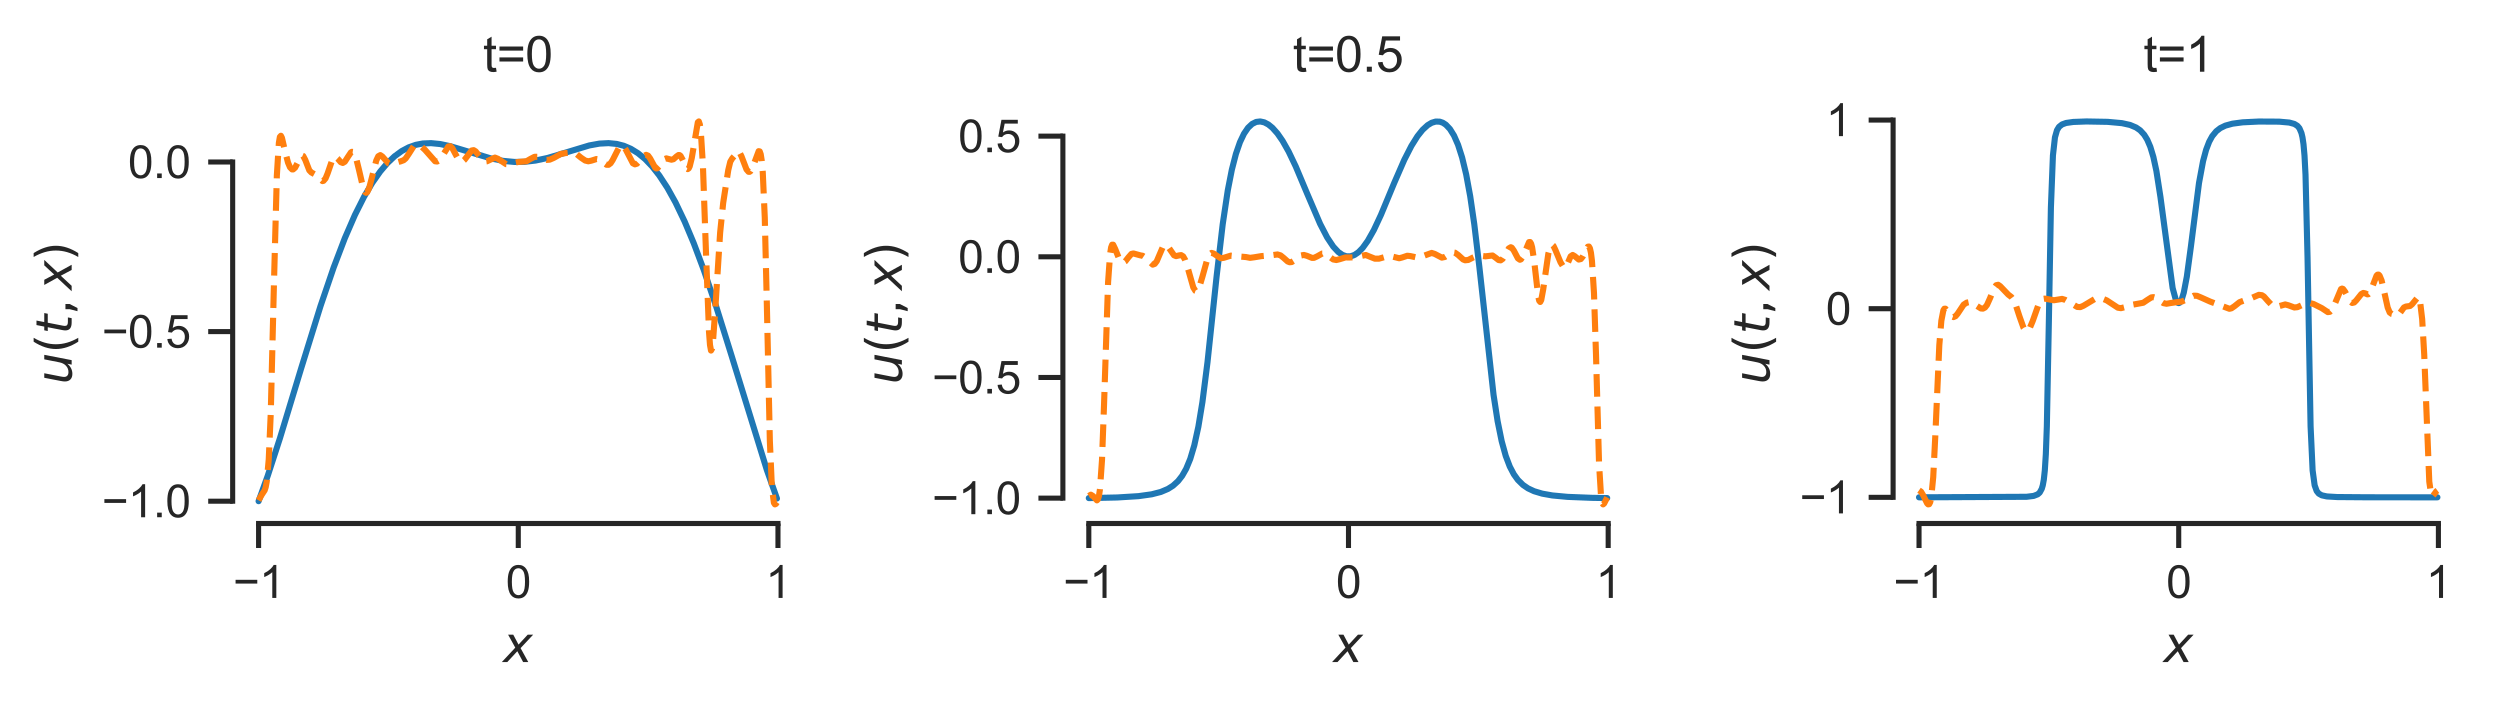 <?xml version="1.0" encoding="utf-8" standalone="no"?>
<!DOCTYPE svg PUBLIC "-//W3C//DTD SVG 1.1//EN"
  "http://www.w3.org/Graphics/SVG/1.1/DTD/svg11.dtd">
<svg xmlns:xlink="http://www.w3.org/1999/xlink" width="490.515pt" height="139.043pt" viewBox="0 0 490.515 139.043" xmlns="http://www.w3.org/2000/svg" version="1.1">
 <defs>
  <style type="text/css">*{stroke-linejoin: round; stroke-linecap: butt}</style>
 </defs>
 <g id="figure_1">
  <g id="patch_1">
   <path d="M 0 139.043 
L 490.515 139.043 
L 490.515 0 
L 0 0 
z
" style="fill: #ffffff"/>
  </g>
  <g id="axes_1">
   <g id="patch_2">
    <path d="M 45.651 102.716 
L 157.527 102.716 
L 157.527 20.072 
L 45.651 20.072 
z
" style="fill: #ffffff"/>
   </g>
   <g id="matplotlib.axis_1">
    <g id="xtick_1">
     <g id="line2d_1">
      <defs>
       <path id="mb4b8848f65" d="M 0 0 
L 0 4.8 
" style="stroke: #262626"/>
      </defs>
      <g>
       <use xlink:href="#mb4b8848f65" x="50.737" y="102.716" style="fill: #262626; stroke: #262626"/>
      </g>
     </g>
     <g id="text_1">
      <!-- −1 -->
      <g style="fill: #262626" transform="translate(45.72 117.314) scale(0.088 -0.088)">
       <defs>
        <path id="ArialMT-2212" d="M 3381 1997 
L 356 1997 
L 356 2522 
L 3381 2522 
L 3381 1997 
z
" transform="scale(0.016)"/>
        <path id="ArialMT-31" d="M 2384 0 
L 1822 0 
L 1822 3584 
Q 1619 3391 1289 3197 
Q 959 3003 697 2906 
L 697 3450 
Q 1169 3672 1522 3987 
Q 1875 4303 2022 4600 
L 2384 4600 
L 2384 0 
z
" transform="scale(0.016)"/>
       </defs>
       <use xlink:href="#ArialMT-2212"/>
       <use xlink:href="#ArialMT-31" x="58.398"/>
      </g>
     </g>
    </g>
    <g id="xtick_2">
     <g id="line2d_2">
      <g>
       <use xlink:href="#mb4b8848f65" x="101.689" y="102.716" style="fill: #262626; stroke: #262626"/>
      </g>
     </g>
     <g id="text_2">
      <!-- 0 -->
      <g style="fill: #262626" transform="translate(99.242 117.314) scale(0.088 -0.088)">
       <defs>
        <path id="ArialMT-30" d="M 266 2259 
Q 266 3072 433 3567 
Q 600 4063 929 4331 
Q 1259 4600 1759 4600 
Q 2128 4600 2406 4451 
Q 2684 4303 2865 4023 
Q 3047 3744 3150 3342 
Q 3253 2941 3253 2259 
Q 3253 1453 3087 958 
Q 2922 463 2592 192 
Q 2263 -78 1759 -78 
Q 1097 -78 719 397 
Q 266 969 266 2259 
z
M 844 2259 
Q 844 1131 1108 757 
Q 1372 384 1759 384 
Q 2147 384 2411 759 
Q 2675 1134 2675 2259 
Q 2675 3391 2411 3762 
Q 2147 4134 1753 4134 
Q 1366 4134 1134 3806 
Q 844 3388 844 2259 
z
" transform="scale(0.016)"/>
       </defs>
       <use xlink:href="#ArialMT-30"/>
      </g>
     </g>
    </g>
    <g id="xtick_3">
     <g id="line2d_3">
      <g>
       <use xlink:href="#mb4b8848f65" x="152.641" y="102.716" style="fill: #262626; stroke: #262626"/>
      </g>
     </g>
     <g id="text_3">
      <!-- 1 -->
      <g style="fill: #262626" transform="translate(150.194 117.314) scale(0.088 -0.088)">
       <use xlink:href="#ArialMT-31"/>
      </g>
     </g>
    </g>
    <g id="text_4">
     <!-- $x$ -->
     <g style="fill: #262626" transform="translate(98.709 129.935) scale(0.096 -0.096)">
      <defs>
       <path id="DejaVuSans-Oblique-78" d="M 3841 3500 
L 2234 1784 
L 3219 0 
L 2559 0 
L 1819 1388 
L 531 0 
L -166 0 
L 1556 1844 
L 641 3500 
L 1300 3500 
L 1972 2234 
L 3144 3500 
L 3841 3500 
z
" transform="scale(0.016)"/>
      </defs>
      <use xlink:href="#DejaVuSans-Oblique-78" transform="translate(0 0.312)"/>
     </g>
    </g>
   </g>
   <g id="matplotlib.axis_2">
    <g id="ytick_1">
     <g id="line2d_4">
      <defs>
       <path id="m299510eaea" d="M 0 0 
L -4.8 0 
" style="stroke: #262626"/>
      </defs>
      <g>
       <use xlink:href="#m299510eaea" x="45.651" y="98.336" style="fill: #262626; stroke: #262626"/>
      </g>
     </g>
     <g id="text_5">
      <!-- −1.0 -->
      <g style="fill: #262626" transform="translate(19.98 101.485) scale(0.088 -0.088)">
       <defs>
        <path id="ArialMT-2e" d="M 581 0 
L 581 641 
L 1222 641 
L 1222 0 
L 581 0 
z
" transform="scale(0.016)"/>
       </defs>
       <use xlink:href="#ArialMT-2212"/>
       <use xlink:href="#ArialMT-31" x="58.398"/>
       <use xlink:href="#ArialMT-2e" x="114.014"/>
       <use xlink:href="#ArialMT-30" x="141.797"/>
      </g>
     </g>
    </g>
    <g id="ytick_2">
     <g id="line2d_5">
      <g>
       <use xlink:href="#m299510eaea" x="45.651" y="65.062" style="fill: #262626; stroke: #262626"/>
      </g>
     </g>
     <g id="text_6">
      <!-- −0.5 -->
      <g style="fill: #262626" transform="translate(19.98 68.211) scale(0.088 -0.088)">
       <defs>
        <path id="ArialMT-35" d="M 266 1200 
L 856 1250 
Q 922 819 1161 601 
Q 1400 384 1738 384 
Q 2144 384 2425 690 
Q 2706 997 2706 1503 
Q 2706 1984 2436 2262 
Q 2166 2541 1728 2541 
Q 1456 2541 1237 2417 
Q 1019 2294 894 2097 
L 366 2166 
L 809 4519 
L 3088 4519 
L 3088 3981 
L 1259 3981 
L 1013 2750 
Q 1425 3038 1878 3038 
Q 2478 3038 2890 2622 
Q 3303 2206 3303 1553 
Q 3303 931 2941 478 
Q 2500 -78 1738 -78 
Q 1113 -78 717 272 
Q 322 622 266 1200 
z
" transform="scale(0.016)"/>
       </defs>
       <use xlink:href="#ArialMT-2212"/>
       <use xlink:href="#ArialMT-30" x="58.398"/>
       <use xlink:href="#ArialMT-2e" x="114.014"/>
       <use xlink:href="#ArialMT-35" x="141.797"/>
      </g>
     </g>
    </g>
    <g id="ytick_3">
     <g id="line2d_6">
      <g>
       <use xlink:href="#m299510eaea" x="45.651" y="31.787" style="fill: #262626; stroke: #262626"/>
      </g>
     </g>
     <g id="text_7">
      <!-- 0.0 -->
      <g style="fill: #262626" transform="translate(25.119 34.937) scale(0.088 -0.088)">
       <use xlink:href="#ArialMT-30"/>
       <use xlink:href="#ArialMT-2e" x="55.615"/>
       <use xlink:href="#ArialMT-30" x="83.398"/>
      </g>
     </g>
    </g>
    <g id="text_8">
     <!-- $u(t,x)$ -->
     <g style="fill: #262626" transform="translate(14.072 75.409) rotate(-90) scale(0.096 -0.096)">
      <defs>
       <path id="DejaVuSans-Oblique-75" d="M 428 1388 
L 838 3500 
L 1416 3500 
L 1006 1409 
Q 975 1256 961 1147 
Q 947 1038 947 966 
Q 947 700 1109 554 
Q 1272 409 1569 409 
Q 2031 409 2368 721 
Q 2706 1034 2809 1563 
L 3194 3500 
L 3769 3500 
L 3091 0 
L 2516 0 
L 2631 550 
Q 2388 244 2052 76 
Q 1716 -91 1338 -91 
Q 878 -91 622 161 
Q 366 413 366 863 
Q 366 956 381 1097 
Q 397 1238 428 1388 
z
" transform="scale(0.016)"/>
       <path id="DejaVuSans-28" d="M 1984 4856 
Q 1566 4138 1362 3434 
Q 1159 2731 1159 2009 
Q 1159 1288 1364 580 
Q 1569 -128 1984 -844 
L 1484 -844 
Q 1016 -109 783 600 
Q 550 1309 550 2009 
Q 550 2706 781 3412 
Q 1013 4119 1484 4856 
L 1984 4856 
z
" transform="scale(0.016)"/>
       <path id="DejaVuSans-Oblique-74" d="M 2706 3500 
L 2619 3053 
L 1472 3053 
L 1100 1153 
Q 1081 1047 1072 975 
Q 1063 903 1063 863 
Q 1063 663 1183 572 
Q 1303 481 1569 481 
L 2150 481 
L 2053 0 
L 1503 0 
Q 991 0 739 200 
Q 488 400 488 806 
Q 488 878 497 964 
Q 506 1050 525 1153 
L 897 3053 
L 409 3053 
L 500 3500 
L 978 3500 
L 1172 4494 
L 1747 4494 
L 1556 3500 
L 2706 3500 
z
" transform="scale(0.016)"/>
       <path id="DejaVuSans-2c" d="M 750 794 
L 1409 794 
L 1409 256 
L 897 -744 
L 494 -744 
L 750 256 
L 750 794 
z
" transform="scale(0.016)"/>
       <path id="DejaVuSans-29" d="M 513 4856 
L 1013 4856 
Q 1481 4119 1714 3412 
Q 1947 2706 1947 2009 
Q 1947 1309 1714 600 
Q 1481 -109 1013 -844 
L 513 -844 
Q 928 -128 1133 580 
Q 1338 1288 1338 2009 
Q 1338 2731 1133 3434 
Q 928 4138 513 4856 
z
" transform="scale(0.016)"/>
      </defs>
      <use xlink:href="#DejaVuSans-Oblique-75" transform="translate(0 0.125)"/>
      <use xlink:href="#DejaVuSans-28" transform="translate(63.379 0.125)"/>
      <use xlink:href="#DejaVuSans-Oblique-74" transform="translate(102.393 0.125)"/>
      <use xlink:href="#DejaVuSans-2c" transform="translate(141.602 0.125)"/>
      <use xlink:href="#DejaVuSans-Oblique-78" transform="translate(192.871 0.125)"/>
      <use xlink:href="#DejaVuSans-29" transform="translate(252.051 0.125)"/>
     </g>
    </g>
   </g>
   <g id="line2d_7">
    <path d="M 50.737 98.336 
L 52.528 93.361 
L 54.916 86.013 
L 59.096 72.249 
L 62.877 60.077 
L 65.465 52.481 
L 67.654 46.739 
L 69.645 42.158 
L 71.436 38.598 
L 73.028 35.895 
L 74.62 33.628 
L 76.014 31.995 
L 77.407 30.676 
L 78.8 29.654 
L 80.193 28.91 
L 81.587 28.418 
L 82.98 28.151 
L 84.572 28.086 
L 86.363 28.261 
L 88.354 28.685 
L 91.339 29.582 
L 96.315 31.087 
L 98.703 31.563 
L 100.893 31.771 
L 102.883 31.751 
L 105.072 31.5 
L 107.461 30.987 
L 110.446 30.101 
L 115.621 28.537 
L 117.611 28.177 
L 119.403 28.083 
L 120.995 28.24 
L 122.388 28.599 
L 123.781 29.196 
L 125.175 30.057 
L 126.568 31.203 
L 127.961 32.656 
L 129.354 34.428 
L 130.946 36.857 
L 132.539 39.724 
L 134.33 43.465 
L 136.121 47.73 
L 138.112 53.037 
L 140.5 60.077 
L 143.486 69.621 
L 150.452 92.185 
L 152.442 97.812 
L 152.442 97.812 
" clip-path="url(#p29f812393d)" style="fill: none; stroke: #1f77b4; stroke-width: 1.2; stroke-linecap: round"/>
   </g>
   <g id="line2d_8">
    <path d="M 50.737 98.173 
L 51.334 97.106 
L 51.931 96.198 
L 52.13 95.581 
L 52.329 94.529 
L 52.727 90.173 
L 53.125 81.075 
L 53.722 56.751 
L 54.319 34.434 
L 54.717 28.013 
L 54.916 26.862 
L 55.115 26.641 
L 55.314 27.035 
L 55.911 29.594 
L 56.508 31.901 
L 56.907 32.836 
L 57.305 33.238 
L 57.504 33.243 
L 57.902 32.898 
L 58.499 31.737 
L 59.096 30.637 
L 59.295 30.523 
L 59.494 30.609 
L 59.892 31.364 
L 60.688 33.421 
L 61.086 33.833 
L 61.882 34.27 
L 63.276 35.529 
L 63.475 35.479 
L 63.873 35.011 
L 64.271 34.047 
L 65.266 31.151 
L 65.664 30.75 
L 65.863 30.774 
L 66.261 31.129 
L 66.858 31.815 
L 67.256 31.97 
L 67.654 31.732 
L 68.251 30.803 
L 68.848 29.907 
L 69.047 29.791 
L 69.247 29.82 
L 69.446 30.015 
L 69.844 30.925 
L 70.441 33.349 
L 71.237 36.791 
L 71.635 37.698 
L 71.834 37.829 
L 72.033 37.732 
L 72.431 36.912 
L 73.028 34.61 
L 73.824 31.497 
L 74.222 30.654 
L 74.62 30.435 
L 75.018 30.706 
L 76.213 32.046 
L 76.611 32.162 
L 77.208 32.047 
L 78.601 31.659 
L 79.198 31.435 
L 79.596 31.093 
L 80.193 30.219 
L 81.188 28.653 
L 81.587 28.378 
L 81.985 28.354 
L 82.582 28.651 
L 83.378 29.393 
L 85.368 31.641 
L 85.766 31.691 
L 86.164 31.471 
L 86.562 30.982 
L 87.956 28.738 
L 88.354 28.683 
L 88.752 29.072 
L 89.349 30.205 
L 89.946 31.306 
L 90.344 31.691 
L 90.742 31.698 
L 91.14 31.362 
L 92.533 29.536 
L 92.931 29.46 
L 93.329 29.703 
L 93.927 30.482 
L 94.723 31.502 
L 95.121 31.704 
L 95.519 31.653 
L 97.111 30.92 
L 97.708 31.159 
L 99.3 32.205 
L 99.897 32.237 
L 100.893 31.944 
L 101.689 31.78 
L 103.281 31.645 
L 104.077 31.183 
L 104.873 30.77 
L 105.47 30.767 
L 106.466 31.166 
L 107.262 31.375 
L 107.859 31.324 
L 108.655 30.98 
L 110.048 30.195 
L 111.043 30.025 
L 112.437 29.913 
L 113.034 30.156 
L 114.029 30.962 
L 114.825 31.499 
L 115.422 31.645 
L 116.019 31.525 
L 117.014 31.208 
L 117.412 31.272 
L 118.009 31.634 
L 119.005 32.326 
L 119.403 32.332 
L 119.801 32.036 
L 120.199 31.422 
L 121.592 28.683 
L 121.99 28.47 
L 122.388 28.711 
L 122.786 29.351 
L 124.179 32.04 
L 124.577 32.243 
L 124.976 32.115 
L 125.573 31.499 
L 126.369 30.573 
L 126.767 30.383 
L 127.165 30.544 
L 127.563 31.097 
L 128.558 32.926 
L 128.757 33.047 
L 128.956 33.027 
L 129.354 32.626 
L 130.349 31.224 
L 130.747 31.077 
L 131.345 31.236 
L 131.743 31.335 
L 132.141 31.235 
L 132.738 30.697 
L 133.136 30.416 
L 133.335 30.431 
L 133.534 30.592 
L 133.932 31.332 
L 134.728 33.078 
L 134.927 33.18 
L 135.126 33.042 
L 135.325 32.638 
L 135.723 31.028 
L 136.917 24 
L 137.116 23.828 
L 137.316 24.423 
L 137.515 25.963 
L 137.913 32.37 
L 138.51 49.307 
L 139.107 65.046 
L 139.306 67.696 
L 139.505 68.779 
L 139.704 68.421 
L 139.903 66.858 
L 140.301 61.314 
L 141.296 45.638 
L 141.893 39.802 
L 142.888 33.375 
L 143.286 31.722 
L 143.685 31.056 
L 144.083 30.606 
L 144.68 29.747 
L 144.879 29.709 
L 145.078 29.865 
L 145.476 30.65 
L 146.471 33.248 
L 146.869 33.705 
L 147.068 33.715 
L 147.267 33.573 
L 147.665 32.859 
L 148.859 29.661 
L 149.058 29.708 
L 149.257 30.26 
L 149.456 31.526 
L 149.656 33.781 
L 150.054 42.702 
L 150.452 59.369 
L 151.049 86.487 
L 151.447 95.579 
L 151.845 98.653 
L 152.044 98.959 
L 152.243 98.864 
L 152.442 98.562 
L 152.442 98.562 
" clip-path="url(#p29f812393d)" style="fill: none; stroke-dasharray: 4.44,1.92; stroke-dashoffset: 0; stroke: #ff7f0e; stroke-width: 1.2"/>
   </g>
   <g id="patch_3">
    <path d="M 45.651 98.336 
L 45.651 31.787 
" style="fill: none; stroke: #262626; stroke-linejoin: miter; stroke-linecap: square"/>
   </g>
   <g id="patch_4">
    <path d="M 50.737 102.716 
L 152.641 102.716 
" style="fill: none; stroke: #262626; stroke-linejoin: miter; stroke-linecap: square"/>
   </g>
   <g id="text_9">
    <!-- t=0 -->
    <g style="fill: #262626" transform="translate(94.783 14.072) scale(0.096 -0.096)">
     <defs>
      <path id="ArialMT-74" d="M 1650 503 
L 1731 6 
Q 1494 -44 1306 -44 
Q 1000 -44 831 53 
Q 663 150 594 308 
Q 525 466 525 972 
L 525 2881 
L 113 2881 
L 113 3319 
L 525 3319 
L 525 4141 
L 1084 4478 
L 1084 3319 
L 1650 3319 
L 1650 2881 
L 1084 2881 
L 1084 941 
Q 1084 700 1114 631 
Q 1144 563 1211 522 
Q 1278 481 1403 481 
Q 1497 481 1650 503 
z
" transform="scale(0.016)"/>
      <path id="ArialMT-3d" d="M 3381 2694 
L 356 2694 
L 356 3219 
L 3381 3219 
L 3381 2694 
z
M 3381 1303 
L 356 1303 
L 356 1828 
L 3381 1828 
L 3381 1303 
z
" transform="scale(0.016)"/>
     </defs>
     <use xlink:href="#ArialMT-74"/>
     <use xlink:href="#ArialMT-3d" x="27.783"/>
     <use xlink:href="#ArialMT-30" x="86.182"/>
    </g>
   </g>
  </g>
  <g id="axes_2">
   <g id="patch_5">
    <path d="M 208.545 102.716 
L 320.421 102.716 
L 320.421 20.072 
L 208.545 20.072 
z
" style="fill: #ffffff"/>
   </g>
   <g id="matplotlib.axis_3">
    <g id="xtick_4">
     <g id="line2d_9">
      <g>
       <use xlink:href="#mb4b8848f65" x="213.631" y="102.716" style="fill: #262626; stroke: #262626"/>
      </g>
     </g>
     <g id="text_10">
      <!-- −1 -->
      <g style="fill: #262626" transform="translate(208.614 117.314) scale(0.088 -0.088)">
       <use xlink:href="#ArialMT-2212"/>
       <use xlink:href="#ArialMT-31" x="58.398"/>
      </g>
     </g>
    </g>
    <g id="xtick_5">
     <g id="line2d_10">
      <g>
       <use xlink:href="#mb4b8848f65" x="264.583" y="102.716" style="fill: #262626; stroke: #262626"/>
      </g>
     </g>
     <g id="text_11">
      <!-- 0 -->
      <g style="fill: #262626" transform="translate(262.136 117.314) scale(0.088 -0.088)">
       <use xlink:href="#ArialMT-30"/>
      </g>
     </g>
    </g>
    <g id="xtick_6">
     <g id="line2d_11">
      <g>
       <use xlink:href="#mb4b8848f65" x="315.535" y="102.716" style="fill: #262626; stroke: #262626"/>
      </g>
     </g>
     <g id="text_12">
      <!-- 1 -->
      <g style="fill: #262626" transform="translate(313.088 117.314) scale(0.088 -0.088)">
       <use xlink:href="#ArialMT-31"/>
      </g>
     </g>
    </g>
    <g id="text_13">
     <!-- $x$ -->
     <g style="fill: #262626" transform="translate(261.603 129.935) scale(0.096 -0.096)">
      <use xlink:href="#DejaVuSans-Oblique-78" transform="translate(0 0.312)"/>
     </g>
    </g>
   </g>
   <g id="matplotlib.axis_4">
    <g id="ytick_4">
     <g id="line2d_12">
      <g>
       <use xlink:href="#m299510eaea" x="208.545" y="97.734" style="fill: #262626; stroke: #262626"/>
      </g>
     </g>
     <g id="text_14">
      <!-- −1.0 -->
      <g style="fill: #262626" transform="translate(182.874 100.883) scale(0.088 -0.088)">
       <use xlink:href="#ArialMT-2212"/>
       <use xlink:href="#ArialMT-31" x="58.398"/>
       <use xlink:href="#ArialMT-2e" x="114.014"/>
       <use xlink:href="#ArialMT-30" x="141.797"/>
      </g>
     </g>
    </g>
    <g id="ytick_5">
     <g id="line2d_13">
      <g>
       <use xlink:href="#m299510eaea" x="208.545" y="74.06" style="fill: #262626; stroke: #262626"/>
      </g>
     </g>
     <g id="text_15">
      <!-- −0.5 -->
      <g style="fill: #262626" transform="translate(182.874 77.209) scale(0.088 -0.088)">
       <use xlink:href="#ArialMT-2212"/>
       <use xlink:href="#ArialMT-30" x="58.398"/>
       <use xlink:href="#ArialMT-2e" x="114.014"/>
       <use xlink:href="#ArialMT-35" x="141.797"/>
      </g>
     </g>
    </g>
    <g id="ytick_6">
     <g id="line2d_14">
      <g>
       <use xlink:href="#m299510eaea" x="208.545" y="50.386" style="fill: #262626; stroke: #262626"/>
      </g>
     </g>
     <g id="text_16">
      <!-- 0.0 -->
      <g style="fill: #262626" transform="translate(188.013 53.536) scale(0.088 -0.088)">
       <use xlink:href="#ArialMT-30"/>
       <use xlink:href="#ArialMT-2e" x="55.615"/>
       <use xlink:href="#ArialMT-30" x="83.398"/>
      </g>
     </g>
    </g>
    <g id="ytick_7">
     <g id="line2d_15">
      <g>
       <use xlink:href="#m299510eaea" x="208.545" y="26.713" style="fill: #262626; stroke: #262626"/>
      </g>
     </g>
     <g id="text_17">
      <!-- 0.5 -->
      <g style="fill: #262626" transform="translate(188.013 29.862) scale(0.088 -0.088)">
       <use xlink:href="#ArialMT-30"/>
       <use xlink:href="#ArialMT-2e" x="55.615"/>
       <use xlink:href="#ArialMT-35" x="83.398"/>
      </g>
     </g>
    </g>
    <g id="text_18">
     <!-- $u(t,x)$ -->
     <g style="fill: #262626" transform="translate(176.965 75.409) rotate(-90) scale(0.096 -0.096)">
      <use xlink:href="#DejaVuSans-Oblique-75" transform="translate(0 0.125)"/>
      <use xlink:href="#DejaVuSans-28" transform="translate(63.379 0.125)"/>
      <use xlink:href="#DejaVuSans-Oblique-74" transform="translate(102.393 0.125)"/>
      <use xlink:href="#DejaVuSans-2c" transform="translate(141.602 0.125)"/>
      <use xlink:href="#DejaVuSans-Oblique-78" transform="translate(192.871 0.125)"/>
      <use xlink:href="#DejaVuSans-29" transform="translate(252.051 0.125)"/>
     </g>
    </g>
   </g>
   <g id="line2d_16">
    <path d="M 213.631 97.728 
L 219.203 97.607 
L 223.383 97.347 
L 225.971 96.985 
L 227.762 96.523 
L 229.155 95.932 
L 230.15 95.3 
L 231.145 94.391 
L 231.941 93.37 
L 232.738 91.971 
L 233.534 90.039 
L 234.33 87.371 
L 235.126 83.728 
L 235.922 78.889 
L 236.917 71.071 
L 238.709 54.196 
L 239.903 43.993 
L 240.898 37.354 
L 241.694 33.299 
L 242.49 30.205 
L 243.286 27.899 
L 244.082 26.227 
L 244.879 25.065 
L 245.675 24.32 
L 246.471 23.925 
L 247.267 23.831 
L 248.063 24.005 
L 248.859 24.425 
L 249.655 25.074 
L 250.651 26.191 
L 251.646 27.628 
L 252.84 29.741 
L 254.233 32.662 
L 256.422 37.87 
L 259.01 43.914 
L 260.403 46.599 
L 261.597 48.39 
L 262.592 49.458 
L 263.389 50.014 
L 264.185 50.294 
L 264.981 50.294 
L 265.777 50.014 
L 266.573 49.458 
L 267.369 48.635 
L 268.364 47.254 
L 269.559 45.134 
L 270.952 42.156 
L 273.539 35.928 
L 275.53 31.357 
L 276.923 28.634 
L 278.117 26.728 
L 279.112 25.481 
L 280.107 24.566 
L 280.903 24.088 
L 281.7 23.85 
L 282.496 23.874 
L 283.093 24.082 
L 283.69 24.471 
L 284.486 25.313 
L 285.282 26.593 
L 286.078 28.411 
L 286.874 30.898 
L 287.671 34.216 
L 288.467 38.538 
L 289.263 43.993 
L 290.258 52.358 
L 293.044 77.479 
L 293.841 82.637 
L 294.637 86.561 
L 295.433 89.45 
L 296.229 91.545 
L 297.025 93.061 
L 297.821 94.165 
L 298.816 95.144 
L 299.811 95.822 
L 301.006 96.381 
L 302.598 96.857 
L 304.588 97.21 
L 307.574 97.489 
L 312.35 97.678 
L 315.336 97.728 
L 315.336 97.728 
" clip-path="url(#p3258071ee9)" style="fill: none; stroke: #1f77b4; stroke-width: 1.2; stroke-linecap: round"/>
   </g>
   <g id="line2d_17">
    <path d="M 213.631 97.307 
L 214.029 97.063 
L 214.427 97.303 
L 215.223 98.17 
L 215.422 97.976 
L 215.621 97.317 
L 215.82 95.981 
L 216.218 90.292 
L 216.616 79.458 
L 217.412 55.376 
L 217.81 49.8 
L 218.009 48.537 
L 218.208 48.014 
L 218.407 48.014 
L 218.805 48.841 
L 219.601 50.836 
L 220 51.363 
L 220.398 51.496 
L 220.796 51.272 
L 221.393 50.505 
L 221.99 49.822 
L 222.388 49.732 
L 223.781 50.112 
L 224.179 50.179 
L 224.577 50.443 
L 226.17 51.919 
L 226.568 51.775 
L 226.966 51.245 
L 227.563 49.844 
L 228.16 48.447 
L 228.558 48.022 
L 228.757 48.016 
L 229.155 48.357 
L 230.349 50.086 
L 230.747 50.251 
L 231.344 50.113 
L 231.742 50.054 
L 232.141 50.297 
L 232.539 51.001 
L 233.136 52.899 
L 234.131 56.397 
L 234.529 57.048 
L 234.728 57.115 
L 234.927 57.005 
L 235.325 56.288 
L 235.922 54.291 
L 236.917 50.701 
L 237.315 49.907 
L 237.713 49.622 
L 238.111 49.739 
L 239.505 50.671 
L 240.102 50.589 
L 241.495 50.156 
L 242.689 50.282 
L 244.481 50.439 
L 245.277 50.588 
L 246.073 50.484 
L 247.466 50.255 
L 249.655 50.061 
L 250.651 49.926 
L 251.248 50.104 
L 251.845 50.585 
L 252.641 51.297 
L 253.039 51.455 
L 253.437 51.414 
L 254.034 51.045 
L 255.228 50.135 
L 255.825 50.021 
L 256.422 50.191 
L 257.418 50.597 
L 257.816 50.589 
L 258.413 50.312 
L 259.408 49.755 
L 259.806 49.759 
L 260.403 50.066 
L 261.597 50.91 
L 262.194 51.015 
L 262.791 50.874 
L 263.986 50.51 
L 264.981 50.515 
L 265.976 50.464 
L 267.966 50.032 
L 268.762 50.359 
L 269.758 50.754 
L 270.554 50.755 
L 271.748 50.416 
L 272.544 50.252 
L 273.141 50.323 
L 274.534 50.672 
L 275.131 50.514 
L 276.127 50.178 
L 276.724 50.245 
L 278.117 50.551 
L 278.714 50.423 
L 280.903 49.627 
L 281.501 49.82 
L 282.894 50.546 
L 283.491 50.419 
L 284.486 49.774 
L 285.083 49.53 
L 285.481 49.585 
L 286.078 50.009 
L 287.073 50.91 
L 287.471 51.067 
L 288.069 51.009 
L 289.064 50.504 
L 289.86 50.184 
L 290.457 50.171 
L 291.452 50.295 
L 292.845 50.129 
L 293.442 50.557 
L 294.04 51.026 
L 294.438 51.081 
L 294.836 50.797 
L 295.433 49.799 
L 296.03 48.742 
L 296.428 48.509 
L 296.627 48.604 
L 297.025 49.168 
L 297.821 50.688 
L 298.219 50.964 
L 298.418 50.889 
L 298.816 50.312 
L 300.01 47.5 
L 300.21 47.486 
L 300.409 47.803 
L 300.608 48.511 
L 301.006 51.154 
L 301.802 58.119 
L 302.001 59.001 
L 302.2 59.245 
L 302.399 58.872 
L 302.797 56.71 
L 303.792 49.776 
L 304.19 48.367 
L 304.389 48.074 
L 304.588 48.036 
L 304.787 48.218 
L 305.185 49.052 
L 306.18 51.458 
L 306.778 52.439 
L 306.977 52.543 
L 307.176 52.445 
L 307.574 51.674 
L 308.171 50.295 
L 308.569 50.028 
L 308.967 50.259 
L 309.763 50.922 
L 310.161 50.831 
L 310.559 50.331 
L 311.554 48.402 
L 311.753 48.372 
L 311.952 48.713 
L 312.151 49.584 
L 312.35 51.179 
L 312.749 57.504 
L 313.147 69.611 
L 313.744 91.012 
L 314.142 97.542 
L 314.341 98.666 
L 314.54 98.959 
L 314.739 98.791 
L 315.336 97.607 
L 315.336 97.607 
" clip-path="url(#p3258071ee9)" style="fill: none; stroke-dasharray: 4.44,1.92; stroke-dashoffset: 0; stroke: #ff7f0e; stroke-width: 1.2"/>
   </g>
   <g id="patch_6">
    <path d="M 208.545 97.734 
L 208.545 26.713 
" style="fill: none; stroke: #262626; stroke-linejoin: miter; stroke-linecap: square"/>
   </g>
   <g id="patch_7">
    <path d="M 213.631 102.716 
L 315.535 102.716 
" style="fill: none; stroke: #262626; stroke-linejoin: miter; stroke-linecap: square"/>
   </g>
   <g id="text_19">
    <!-- t=0.5 -->
    <g style="fill: #262626" transform="translate(253.674 14.072) scale(0.096 -0.096)">
     <use xlink:href="#ArialMT-74"/>
     <use xlink:href="#ArialMT-3d" x="27.783"/>
     <use xlink:href="#ArialMT-30" x="86.182"/>
     <use xlink:href="#ArialMT-2e" x="141.797"/>
     <use xlink:href="#ArialMT-35" x="169.58"/>
    </g>
   </g>
  </g>
  <g id="axes_3">
   <g id="patch_8">
    <path d="M 371.439 102.716 
L 483.315 102.716 
L 483.315 20.072 
L 371.439 20.072 
z
" style="fill: #ffffff"/>
   </g>
   <g id="matplotlib.axis_5">
    <g id="xtick_7">
     <g id="line2d_18">
      <g>
       <use xlink:href="#mb4b8848f65" x="376.525" y="102.716" style="fill: #262626; stroke: #262626"/>
      </g>
     </g>
     <g id="text_20">
      <!-- −1 -->
      <g style="fill: #262626" transform="translate(371.508 117.314) scale(0.088 -0.088)">
       <use xlink:href="#ArialMT-2212"/>
       <use xlink:href="#ArialMT-31" x="58.398"/>
      </g>
     </g>
    </g>
    <g id="xtick_8">
     <g id="line2d_19">
      <g>
       <use xlink:href="#mb4b8848f65" x="427.477" y="102.716" style="fill: #262626; stroke: #262626"/>
      </g>
     </g>
     <g id="text_21">
      <!-- 0 -->
      <g style="fill: #262626" transform="translate(425.03 117.314) scale(0.088 -0.088)">
       <use xlink:href="#ArialMT-30"/>
      </g>
     </g>
    </g>
    <g id="xtick_9">
     <g id="line2d_20">
      <g>
       <use xlink:href="#mb4b8848f65" x="478.429" y="102.716" style="fill: #262626; stroke: #262626"/>
      </g>
     </g>
     <g id="text_22">
      <!-- 1 -->
      <g style="fill: #262626" transform="translate(475.982 117.314) scale(0.088 -0.088)">
       <use xlink:href="#ArialMT-31"/>
      </g>
     </g>
    </g>
    <g id="text_23">
     <!-- $x$ -->
     <g style="fill: #262626" transform="translate(424.497 129.935) scale(0.096 -0.096)">
      <use xlink:href="#DejaVuSans-Oblique-78" transform="translate(0 0.312)"/>
     </g>
    </g>
   </g>
   <g id="matplotlib.axis_6">
    <g id="ytick_8">
     <g id="line2d_21">
      <g>
       <use xlink:href="#m299510eaea" x="371.439" y="97.577" style="fill: #262626; stroke: #262626"/>
      </g>
     </g>
     <g id="text_24">
      <!-- −1 -->
      <g style="fill: #262626" transform="translate(353.106 100.726) scale(0.088 -0.088)">
       <use xlink:href="#ArialMT-2212"/>
       <use xlink:href="#ArialMT-31" x="58.398"/>
      </g>
     </g>
    </g>
    <g id="ytick_9">
     <g id="line2d_22">
      <g>
       <use xlink:href="#m299510eaea" x="371.439" y="60.567" style="fill: #262626; stroke: #262626"/>
      </g>
     </g>
     <g id="text_25">
      <!-- 0 -->
      <g style="fill: #262626" transform="translate(358.246 63.717) scale(0.088 -0.088)">
       <use xlink:href="#ArialMT-30"/>
      </g>
     </g>
    </g>
    <g id="ytick_10">
     <g id="line2d_23">
      <g>
       <use xlink:href="#m299510eaea" x="371.439" y="23.558" style="fill: #262626; stroke: #262626"/>
      </g>
     </g>
     <g id="text_26">
      <!-- 1 -->
      <g style="fill: #262626" transform="translate(358.246 26.707) scale(0.088 -0.088)">
       <use xlink:href="#ArialMT-31"/>
      </g>
     </g>
    </g>
    <g id="text_27">
     <!-- $u(t,x)$ -->
     <g style="fill: #262626" transform="translate(347.198 75.409) rotate(-90) scale(0.096 -0.096)">
      <use xlink:href="#DejaVuSans-Oblique-75" transform="translate(0 0.125)"/>
      <use xlink:href="#DejaVuSans-28" transform="translate(63.379 0.125)"/>
      <use xlink:href="#DejaVuSans-Oblique-74" transform="translate(102.393 0.125)"/>
      <use xlink:href="#DejaVuSans-2c" transform="translate(141.602 0.125)"/>
      <use xlink:href="#DejaVuSans-Oblique-78" transform="translate(192.871 0.125)"/>
      <use xlink:href="#DejaVuSans-29" transform="translate(252.051 0.125)"/>
     </g>
    </g>
   </g>
   <g id="line2d_24">
    <path d="M 376.525 97.577 
L 397.622 97.473 
L 399.015 97.3 
L 399.811 96.989 
L 400.209 96.632 
L 400.607 95.897 
L 400.806 95.222 
L 401.005 94.133 
L 401.205 92.302 
L 401.404 89.126 
L 401.603 83.64 
L 402.001 62.939 
L 402.399 40.712 
L 402.797 30.506 
L 403.195 26.947 
L 403.593 25.549 
L 403.991 24.891 
L 404.588 24.414 
L 405.384 24.127 
L 406.777 23.928 
L 409.365 23.831 
L 413.545 23.908 
L 416.331 24.163 
L 417.923 24.514 
L 419.117 25.017 
L 419.914 25.573 
L 420.71 26.44 
L 421.307 27.414 
L 421.904 28.806 
L 422.501 30.788 
L 423.098 33.553 
L 423.894 38.661 
L 426.283 56.512 
L 426.88 58.726 
L 427.278 59.39 
L 427.477 59.473 
L 427.676 59.39 
L 428.074 58.726 
L 428.472 57.408 
L 429.069 54.276 
L 429.865 48.391 
L 431.457 35.904 
L 432.254 31.614 
L 432.851 29.391 
L 433.448 27.824 
L 434.045 26.727 
L 434.841 25.754 
L 435.637 25.134 
L 436.632 24.65 
L 438.025 24.267 
L 440.016 24.001 
L 443.2 23.846 
L 447.181 23.869 
L 449.171 24.046 
L 450.166 24.319 
L 450.764 24.688 
L 451.162 25.165 
L 451.56 26.105 
L 451.759 26.947 
L 451.958 28.284 
L 452.157 30.506 
L 452.356 34.306 
L 452.754 50.548 
L 453.351 83.64 
L 453.749 92.302 
L 454.147 95.222 
L 454.545 96.336 
L 454.943 96.839 
L 455.54 97.184 
L 456.535 97.402 
L 458.526 97.522 
L 464.696 97.571 
L 478.23 97.577 
L 478.23 97.577 
" clip-path="url(#p58d361c861)" style="fill: none; stroke: #1f77b4; stroke-width: 1.2; stroke-linecap: round"/>
   </g>
   <g id="line2d_25">
    <path d="M 376.525 96.198 
L 376.923 96.474 
L 377.321 97.136 
L 378.117 98.76 
L 378.316 98.959 
L 378.515 98.925 
L 378.714 98.54 
L 378.913 97.653 
L 379.311 93.623 
L 379.709 85.717 
L 380.505 67.714 
L 380.903 62.935 
L 381.301 60.879 
L 381.5 60.571 
L 381.699 60.566 
L 382.097 61.028 
L 382.894 62.062 
L 383.292 62.213 
L 383.69 62.038 
L 384.088 61.567 
L 385.282 59.771 
L 385.879 59.382 
L 386.476 59.26 
L 387.073 59.429 
L 387.869 60.021 
L 388.665 60.52 
L 389.064 60.552 
L 389.462 60.344 
L 389.86 59.832 
L 390.457 58.502 
L 391.253 56.515 
L 391.651 55.97 
L 392.049 55.874 
L 392.447 56.146 
L 394.039 57.809 
L 394.636 58.265 
L 395.035 58.795 
L 395.433 59.632 
L 396.229 62.071 
L 397.025 64.313 
L 397.423 64.861 
L 397.622 64.943 
L 397.821 64.896 
L 398.219 64.435 
L 398.816 63.025 
L 400.01 59.655 
L 400.408 58.979 
L 400.806 58.647 
L 401.205 58.592 
L 402.996 58.911 
L 404.588 58.648 
L 405.185 58.827 
L 406.18 59.399 
L 407.574 60.225 
L 408.171 60.256 
L 408.768 60.003 
L 410.957 58.692 
L 411.753 58.514 
L 412.549 58.603 
L 413.345 58.932 
L 414.341 59.587 
L 415.535 60.372 
L 416.132 60.464 
L 416.928 60.265 
L 418.52 59.769 
L 420.511 59.404 
L 421.307 58.861 
L 422.103 58.357 
L 422.501 58.301 
L 422.899 58.414 
L 423.695 58.972 
L 424.491 59.483 
L 425.088 59.597 
L 425.885 59.459 
L 427.079 59.285 
L 428.074 59.17 
L 428.87 58.829 
L 430.462 58.014 
L 431.059 58.038 
L 431.855 58.368 
L 433.647 59.172 
L 437.428 60.586 
L 437.826 60.488 
L 438.424 60.079 
L 439.419 59.287 
L 440.215 58.993 
L 441.409 58.623 
L 443.2 57.851 
L 443.797 57.92 
L 444.195 58.174 
L 444.992 59.079 
L 445.788 59.912 
L 446.385 60.173 
L 446.982 60.119 
L 448.375 59.735 
L 448.972 59.891 
L 450.166 60.331 
L 450.764 60.269 
L 451.759 59.815 
L 452.555 59.489 
L 453.152 59.434 
L 453.948 59.655 
L 455.54 60.451 
L 456.735 61.241 
L 457.133 61.181 
L 457.531 60.793 
L 457.929 60.045 
L 459.322 56.72 
L 459.521 56.624 
L 459.72 56.693 
L 460.118 57.237 
L 461.113 59.146 
L 461.511 59.443 
L 461.909 59.343 
L 462.307 58.941 
L 463.303 57.689 
L 463.701 57.478 
L 464.099 57.569 
L 464.497 57.755 
L 464.696 57.728 
L 464.895 57.548 
L 465.293 56.711 
L 466.288 54.089 
L 466.487 53.892 
L 466.686 53.88 
L 466.885 54.065 
L 467.283 55.028 
L 467.88 57.637 
L 468.477 60.339 
L 468.875 61.313 
L 469.274 61.598 
L 470.468 61.841 
L 470.866 61.441 
L 471.662 60.33 
L 472.06 60.146 
L 472.856 60.04 
L 473.254 59.713 
L 474.448 58.256 
L 474.647 58.548 
L 474.846 59.276 
L 475.244 62.617 
L 475.643 69.491 
L 476.638 94.494 
L 477.036 97.238 
L 477.235 97.412 
L 477.633 96.935 
L 478.031 96.38 
L 478.23 96.232 
L 478.23 96.232 
" clip-path="url(#p58d361c861)" style="fill: none; stroke-dasharray: 4.44,1.92; stroke-dashoffset: 0; stroke: #ff7f0e; stroke-width: 1.2"/>
   </g>
   <g id="patch_9">
    <path d="M 371.439 97.577 
L 371.439 23.558 
" style="fill: none; stroke: #262626; stroke-linejoin: miter; stroke-linecap: square"/>
   </g>
   <g id="patch_10">
    <path d="M 376.525 102.716 
L 478.429 102.716 
" style="fill: none; stroke: #262626; stroke-linejoin: miter; stroke-linecap: square"/>
   </g>
   <g id="text_28">
    <!-- t=1 -->
    <g style="fill: #262626" transform="translate(420.571 14.072) scale(0.096 -0.096)">
     <use xlink:href="#ArialMT-74"/>
     <use xlink:href="#ArialMT-3d" x="27.783"/>
     <use xlink:href="#ArialMT-31" x="86.182"/>
    </g>
   </g>
  </g>
 </g>
 <defs>
  <clipPath id="p29f812393d">
   <rect x="45.651" y="20.072" width="111.876" height="82.644"/>
  </clipPath>
  <clipPath id="p3258071ee9">
   <rect x="208.545" y="20.072" width="111.876" height="82.644"/>
  </clipPath>
  <clipPath id="p58d361c861">
   <rect x="371.439" y="20.072" width="111.876" height="82.644"/>
  </clipPath>
 </defs>
</svg>